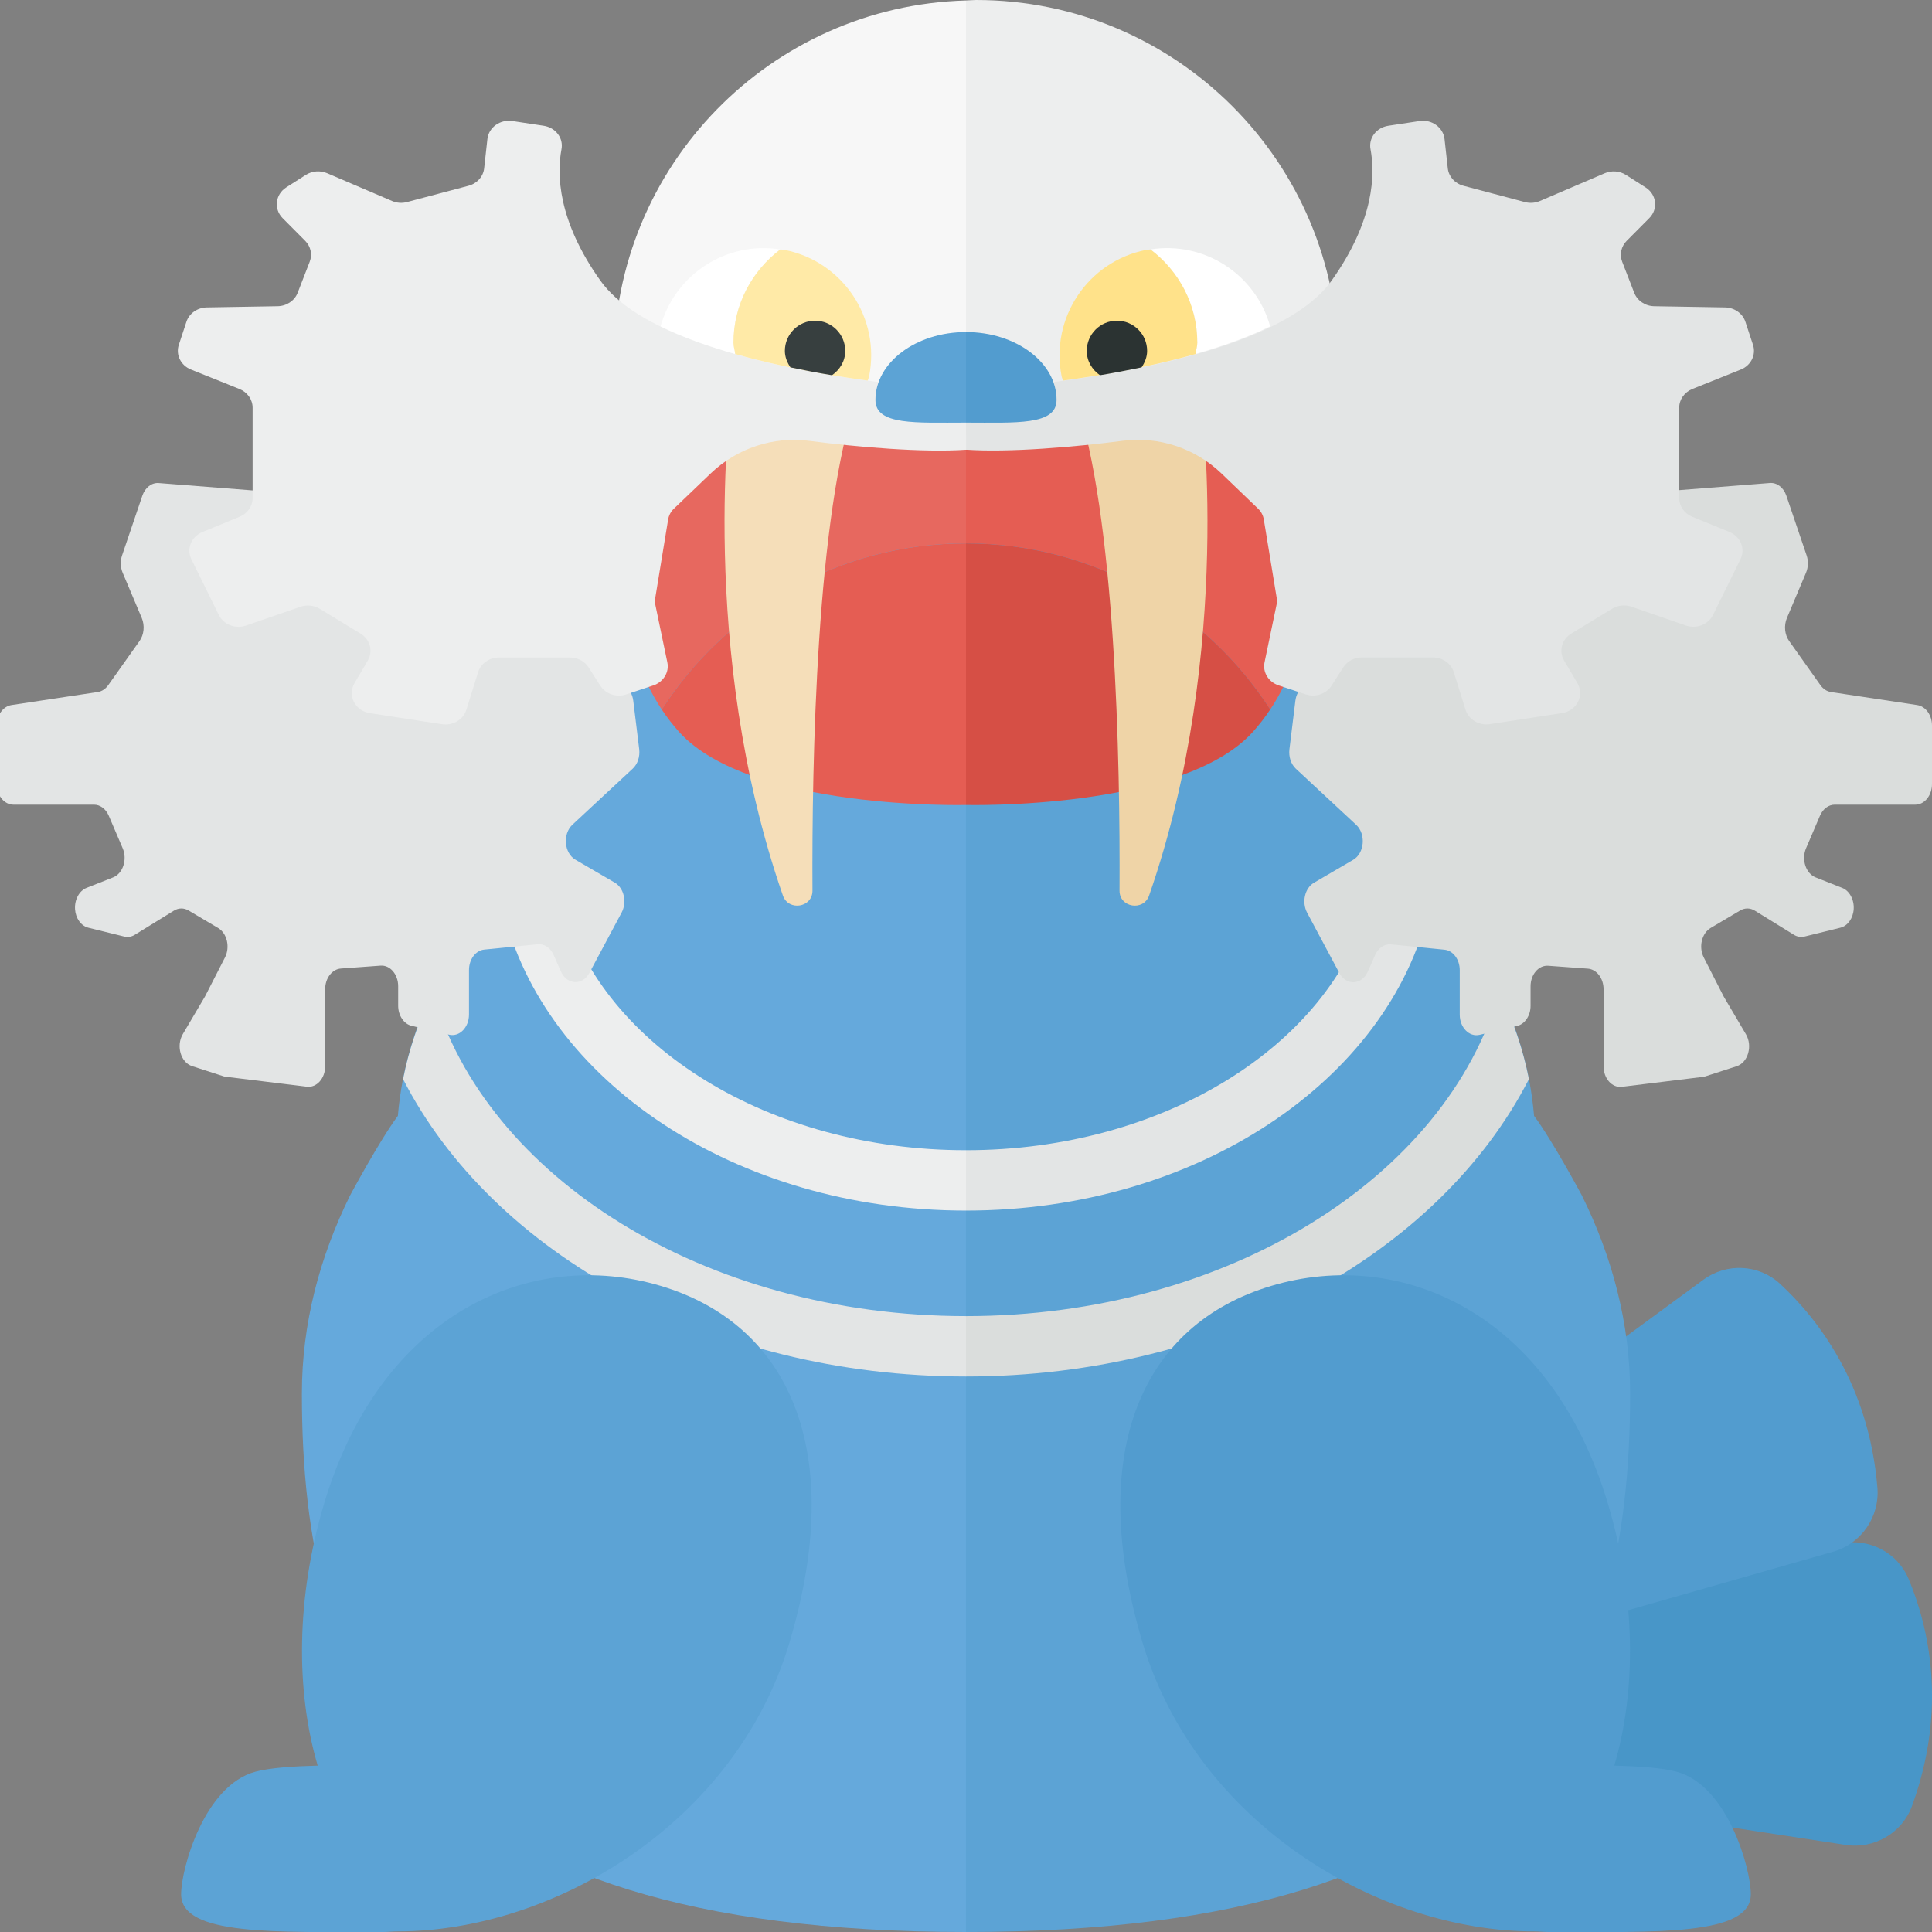 <?xml version="1.0" encoding="utf-8"?>
<!-- Generator: Adobe Illustrator 23.0.2, SVG Export Plug-In . SVG Version: 6.00 Build 0)  -->
<svg version="1.1" xmlns="http://www.w3.org/2000/svg" xmlns:xlink="http://www.w3.org/1999/xlink" x="0px" y="0px" width="32px"
	 height="32px" viewBox="0 0 32 32" enable-background="new 0 0 32 32" xml:space="preserve">
<rect x="0" y="0" width="32" height="32" fill="#808080" stroke="none"/>
<g id="labels">
</g>
<g id="icons">
	<g>
		<g>
			<path fill="#4896C8" d="M23.216,27.063l7.274-1.497c0.469-0.097,0.941,0.148,1.125,0.591c0.326,0.783,0.648,2.13,0.053,3.758
				c-0.163,0.446-0.626,0.714-1.095,0.643l-7.19-1.099c-0.391-0.06-0.709-0.344-0.813-0.725l-0.117-0.427
				C22.3,27.749,22.65,27.179,23.216,27.063z"/>
			<path fill="#529CCF" d="M22.226,25.588l5.988-4.392c0.386-0.283,0.917-0.257,1.269,0.068c0.621,0.574,1.471,1.659,1.613,3.377
				c0.04,0.479-0.266,0.926-0.727,1.058l-6.993,1.997c-0.38,0.108-0.788-0.017-1.042-0.32l-0.284-0.34
				C21.68,26.593,21.761,25.929,22.226,25.588z"/>
		</g>
		<g>
			<path fill="#F7F7F7" d="M10.167,6c0,3.257,2.597,5.903,5.833,5.992V0.008C12.764,0.097,10.167,2.743,10.167,6z"/>
			<path fill="#EDEEEE" d="M22.167,6c0-3.314-2.686-6-6-6C16.11,0,16.056,0.007,16,0.008v11.983C16.056,11.993,16.11,12,16.167,12
				C19.48,12,22.167,9.314,22.167,6z"/>
		</g>
		<g>
			<path fill="#65A9DC" d="M8.684,13.953c0,0.138,0.014,0.273,0.027,0.409c-1.221,1.134-1.989,2.561-2.121,4.12
				c-0.304,0.408-0.792,1.319-0.792,1.319C5.296,20.818,5,21.92,5,23.083C5,28.008,6.833,32,16,32V8.355
				C11.96,8.355,8.684,10.861,8.684,13.953z"/>
			<path fill="#5CA3D5" d="M27,23.083c0-1.163-0.296-2.265-0.799-3.282c0,0-0.487-0.911-0.792-1.319
				c-0.132-1.559-0.899-2.986-2.121-4.12c0.013-0.136,0.027-0.271,0.027-0.409c0-3.092-3.275-5.598-7.316-5.598V32
				C25.167,32,27,28.008,27,23.083z"/>
		</g>
		<g>
			<path fill="#E7685F" d="M16,9V7.448c-1.25,0-1.375-0.99-3.5-0.99c-1.992,0-2.842,3.329-1.539,5.294C12.029,10.098,13.885,9,16,9z
				"/>
			<path fill="#E55D53" d="M21.039,11.752c1.303-1.964,0.454-5.294-1.539-5.294c-2.125,0-2.25,0.99-3.5,0.99V9
				C18.115,9,19.971,10.098,21.039,11.752z"/>
			<path fill="#E55D53" d="M16,13.333V9c-2.115,0-3.971,1.098-5.039,2.752c0.087,0.131,0.183,0.255,0.289,0.373
				C12.425,13.424,16,13.333,16,13.333z"/>
			<path fill="#D64F45" d="M16,9v4.333c0,0,3.575,0.091,4.75-1.209c0.106-0.117,0.202-0.242,0.289-0.373
				C19.971,10.098,18.115,9,16,9z"/>
		</g>
		<path fill="#F5DEB9" d="M12.11,6.571c0,0-0.561,4.186,0.857,8.261c0.092,0.265,0.491,0.201,0.49-0.079
			c-0.011-2.131,0.062-6.239,0.739-8.181H12.11z"/>
		<path fill="#EFD4A7" d="M19.89,6.571c0,0,0.561,4.186-0.857,8.261c-0.092,0.265-0.491,0.201-0.49-0.079
			c0.011-2.131-0.062-6.239-0.739-8.181H19.89z"/>
		<path fill="#E3E5E5" d="M23.375,15.09c-0.253,0-0.481-0.038-0.712-0.071c-0.657,2.301-3.394,4.032-6.663,4.032v1
			c3.823,0,6.997-2.157,7.668-4.99C23.568,15.066,23.479,15.09,23.375,15.09z"/>
		<path fill="#EDEEEE" d="M8.625,15.09c0.253,0,0.481-0.038,0.712-0.071c0.657,2.301,3.394,4.032,6.663,4.032v1
			c-3.823,0-6.997-2.157-7.668-4.99C8.432,15.066,8.521,15.09,8.625,15.09z"/>
		<path fill="#E3E5E5" d="M5.336,8.213L2.63,8.001C2.513,7.991,2.404,8.075,2.358,8.209l-0.336,0.99
			C1.99,9.292,1.994,9.398,2.032,9.487l0.316,0.749c0.052,0.124,0.038,0.276-0.037,0.381l-0.518,0.731
			c-0.045,0.063-0.107,0.104-0.174,0.114l-1.43,0.216C0.05,11.7-0.054,11.845-0.054,12.017v0.592v0.378
			c0,0.188,0.124,0.341,0.276,0.341H0.55h1.007c0.102,0,0.196,0.07,0.244,0.182l0.231,0.54c0.08,0.187,0.004,0.419-0.16,0.483
			l-0.438,0.173c-0.122,0.048-0.201,0.195-0.191,0.353l0,0.001c0.01,0.151,0.1,0.276,0.221,0.306l0.592,0.146
			c0.06,0.015,0.123,0.005,0.177-0.029l0.648-0.4c0.076-0.047,0.166-0.048,0.243-0.002l0.488,0.289
			c0.149,0.088,0.202,0.317,0.114,0.489L3.403,16.49c-0.003,0.006-0.007,0.013-0.01,0.019l-0.365,0.619
			c-0.114,0.194-0.035,0.469,0.153,0.53l0.513,0.166c0.014,0.005,0.028,0.008,0.043,0.01l1.346,0.165
			c0.162,0.02,0.303-0.138,0.303-0.339v-1.278c0-0.18,0.114-0.329,0.26-0.34l0.657-0.048c0.158-0.012,0.292,0.144,0.292,0.34v0.323
			c0,0.163,0.094,0.304,0.224,0.334l0.621,0.147c0.17,0.04,0.328-0.121,0.328-0.334v-0.737c0-0.177,0.11-0.325,0.254-0.339
			l0.883-0.088c0.109-0.011,0.212,0.058,0.264,0.176l0.121,0.273c0.1,0.226,0.358,0.239,0.473,0.024l0.533-0.998
			c0.092-0.173,0.039-0.406-0.112-0.495L9.53,14.239c-0.187-0.11-0.214-0.426-0.048-0.58l0.998-0.928
			c0.081-0.075,0.122-0.199,0.107-0.323l-0.098-0.8c-0.012-0.102-0.061-0.191-0.133-0.243L7.888,9.578
			C7.878,9.571,7.869,9.565,7.859,9.56L5.43,8.242C5.4,8.226,5.369,8.216,5.336,8.213z"/>
		<path fill="#DADDDC" d="M26.609,8.213l2.706-0.213c0.117-0.009,0.226,0.074,0.272,0.208l0.336,0.99
			c0.032,0.093,0.028,0.199-0.01,0.289l-0.316,0.749c-0.052,0.124-0.038,0.276,0.037,0.381l0.518,0.731
			c0.045,0.063,0.107,0.104,0.174,0.114l1.43,0.216C31.896,11.7,32,11.845,32,12.017v0.592v0.378c0,0.188-0.124,0.341-0.276,0.341
			h-0.328h-1.007c-0.102,0-0.196,0.07-0.244,0.182l-0.231,0.54c-0.08,0.187-0.004,0.419,0.16,0.483l0.438,0.173
			c0.122,0.048,0.201,0.195,0.191,0.353l0,0.001c-0.01,0.151-0.1,0.276-0.221,0.306l-0.592,0.146
			c-0.06,0.015-0.123,0.005-0.177-0.029l-0.648-0.4c-0.076-0.047-0.166-0.048-0.243-0.002l-0.488,0.289
			c-0.149,0.088-0.202,0.317-0.114,0.489l0.323,0.633c0.003,0.006,0.007,0.013,0.01,0.019l0.365,0.619
			c0.114,0.194,0.035,0.469-0.153,0.53l-0.513,0.166c-0.014,0.005-0.028,0.008-0.043,0.01l-1.346,0.165
			c-0.162,0.02-0.303-0.138-0.303-0.339v-1.278c0-0.18-0.114-0.329-0.26-0.34l-0.657-0.048c-0.158-0.012-0.292,0.144-0.292,0.34
			v0.323c0,0.163-0.094,0.304-0.224,0.334l-0.621,0.147c-0.17,0.04-0.328-0.121-0.328-0.334v-0.737c0-0.177-0.11-0.325-0.254-0.339
			l-0.883-0.088c-0.109-0.011-0.212,0.058-0.264,0.176l-0.121,0.273c-0.1,0.226-0.358,0.239-0.473,0.024l-0.533-0.998
			c-0.092-0.173-0.039-0.406,0.112-0.495l0.652-0.381c0.187-0.11,0.214-0.426,0.048-0.58l-0.998-0.928
			c-0.081-0.075-0.122-0.199-0.107-0.323l0.098-0.8c0.012-0.102,0.061-0.191,0.133-0.243l2.468-1.787
			c0.009-0.007,0.019-0.013,0.029-0.018l2.429-1.318C26.545,8.226,26.577,8.216,26.609,8.213z"/>
		<path fill="#E3E5E5" d="M16,6.458c0.3,0,4.978-0.293,6.057-1.812c0.71-0.999,0.72-1.766,0.643-2.175
			c-0.035-0.185,0.098-0.358,0.295-0.388c0.172-0.026,0.368-0.056,0.515-0.078c0.204-0.032,0.394,0.105,0.416,0.298l0.054,0.485
			c0.015,0.137,0.118,0.252,0.26,0.289l1.018,0.27c0.082,0.022,0.17,0.015,0.248-0.018l1.074-0.46
			c0.114-0.049,0.248-0.038,0.351,0.028l0.325,0.207c0.183,0.116,0.212,0.358,0.061,0.509l-0.374,0.376
			c-0.092,0.093-0.121,0.226-0.075,0.345l0.2,0.516c0.051,0.131,0.183,0.22,0.332,0.222l1.172,0.02
			c0.155,0.003,0.291,0.098,0.337,0.237l0.126,0.382c0.055,0.165-0.033,0.343-0.202,0.41l-0.802,0.322
			c-0.132,0.053-0.218,0.175-0.218,0.31v1.497c0,0.134,0.085,0.256,0.216,0.309l0.616,0.252c0.185,0.076,0.268,0.279,0.183,0.451
			l-0.455,0.923c-0.079,0.16-0.275,0.236-0.451,0.175l-0.899-0.311c-0.106-0.037-0.225-0.025-0.321,0.033l-0.677,0.412
			c-0.158,0.096-0.21,0.291-0.119,0.446l0.221,0.375c0.12,0.204-0.011,0.459-0.257,0.496l-1.192,0.183
			c-0.179,0.028-0.353-0.075-0.404-0.238l-0.195-0.624c-0.045-0.144-0.186-0.243-0.345-0.243h-1.176
			c-0.126,0-0.244,0.062-0.309,0.164l-0.194,0.303c-0.088,0.138-0.267,0.198-0.428,0.145l-0.449-0.149
			c-0.168-0.056-0.268-0.219-0.233-0.383l0.198-0.95c0.008-0.038,0.009-0.078,0.003-0.116l-0.213-1.297
			c-0.011-0.07-0.045-0.134-0.096-0.182L20.23,7.841c-0.436-0.417-1.034-0.617-1.632-0.54c-0.785,0.102-1.9,0.198-2.598,0.147
			C16,7.053,16,6.458,16,6.458z"/>
		<path fill="#EDEEEE" d="M16,6.458c-0.3,0-4.978-0.293-6.057-1.812C9.233,3.648,9.223,2.88,9.3,2.471
			c0.035-0.185-0.098-0.358-0.295-0.388C8.832,2.057,8.636,2.027,8.489,2.005C8.285,1.973,8.095,2.109,8.073,2.302L8.019,2.788
			C8.004,2.925,7.901,3.04,7.759,3.077L6.74,3.347C6.658,3.369,6.572,3.362,6.494,3.329l-1.075-0.46
			C5.304,2.82,5.171,2.83,5.067,2.896L4.742,3.103C4.56,3.219,4.531,3.461,4.681,3.613l0.374,0.376
			c0.092,0.093,0.121,0.226,0.075,0.345l-0.2,0.516C4.878,4.982,4.746,5.07,4.597,5.072l-1.172,0.02
			C3.27,5.095,3.134,5.19,3.088,5.329L2.962,5.711c-0.055,0.165,0.033,0.343,0.202,0.41l0.802,0.322
			c0.132,0.053,0.218,0.175,0.218,0.31v1.497c0,0.134-0.085,0.256-0.216,0.309L3.353,8.812C3.168,8.888,3.085,9.091,3.17,9.263
			l0.455,0.923c0.079,0.16,0.275,0.236,0.451,0.175l0.899-0.311c0.106-0.037,0.225-0.025,0.321,0.033l0.677,0.412
			c0.158,0.096,0.21,0.291,0.119,0.446l-0.221,0.375c-0.12,0.204,0.011,0.459,0.257,0.496l1.192,0.183
			c0.179,0.028,0.353-0.075,0.404-0.238l0.195-0.624c0.045-0.144,0.186-0.243,0.345-0.243h1.176c0.126,0,0.244,0.062,0.309,0.164
			l0.194,0.303c0.088,0.138,0.267,0.198,0.428,0.145l0.449-0.149c0.168-0.056,0.268-0.219,0.233-0.383l-0.198-0.95
			c-0.008-0.038-0.009-0.078-0.002-0.116l0.213-1.297c0.011-0.07,0.045-0.134,0.096-0.182l0.609-0.583
			c0.436-0.417,1.034-0.617,1.632-0.54c0.785,0.102,1.9,0.198,2.598,0.147C16,7.053,16,6.458,16,6.458z"/>
		<g>
			<path fill="#FFFFFF" d="M12.148,5.677c0-0.633,0.307-1.19,0.775-1.546c-0.893-0.14-1.74,0.412-1.982,1.275
				c0.368,0.18,0.792,0.331,1.237,0.457C12.171,5.8,12.148,5.742,12.148,5.677z"/>
			<path fill="#FFEAA7" d="M12.148,5.677c0,0.065,0.023,0.123,0.029,0.187c0.738,0.209,1.523,0.348,2.195,0.44
				c0.006-0.024,0.018-0.045,0.023-0.07c0.193-0.965-0.434-1.903-1.398-2.095c-0.025-0.005-0.049-0.003-0.074-0.007
				C12.455,4.487,12.148,5.044,12.148,5.677z"/>
		</g>
		<g>
			<path fill="#FFFFFF" d="M19.831,5.677c0-0.633-0.307-1.19-0.775-1.546c0.893-0.14,1.74,0.412,1.982,1.275
				c-0.368,0.18-0.792,0.331-1.237,0.457C19.809,5.8,19.831,5.742,19.831,5.677z"/>
			<path fill="#FFE28A" d="M19.831,5.677c0,0.065-0.023,0.123-0.029,0.187c-0.738,0.209-1.523,0.348-2.195,0.44
				c-0.006-0.024-0.018-0.045-0.023-0.07c-0.193-0.965,0.434-1.903,1.398-2.095c0.025-0.005,0.049-0.003,0.074-0.007
				C19.525,4.487,19.831,5.044,19.831,5.677z"/>
		</g>
		<path fill="#2B3332" d="M18.219,6.215c0.225-0.037,0.456-0.082,0.689-0.13C18.961,6.006,19,5.915,19,5.812
			c0-0.276-0.224-0.5-0.5-0.5S18,5.536,18,5.812C18,5.982,18.09,6.125,18.219,6.215z"/>
		<path fill="#373F3F" d="M13.781,6.215C13.91,6.125,14,5.982,14,5.812c0-0.276-0.224-0.5-0.5-0.5S13,5.536,13,5.812
			c0,0.103,0.039,0.193,0.092,0.273C13.325,6.134,13.556,6.178,13.781,6.215z"/>
		<path fill="#5CA3D5" d="M16,7c-0.828,0-1.5,0.048-1.5-0.375C14.5,6.004,15.172,5.5,16,5.5V7z"/>
		<path fill="#529CCF" d="M17.5,6.625C17.5,7.048,16.828,7,16,7V5.5C16.828,5.5,17.5,6.004,17.5,6.625z"/>
		<path fill="#DADDDC" d="M25.323,17.875c-0.097-0.501-0.265-0.984-0.489-1.446c-0.875,3.065-4.502,5.37-8.834,5.37v1
			C20.228,22.799,23.846,20.756,25.323,17.875z"/>
		<path fill="#E3E5E5" d="M6.677,17.875c0.097-0.501,0.265-0.984,0.489-1.446c0.875,3.065,4.502,5.37,8.834,5.37v1
			C11.772,22.799,8.154,20.756,6.677,17.875z"/>
		<path fill="#5CA3D5" d="M10.942,21.298c-2.129-0.636-4.624,0.427-5.574,3.607c-0.466,1.561-0.471,3.1-0.106,4.339
			c-0.406,0.011-0.789,0.036-1.031,0.101C3.385,29.571,3,30.948,3,31.375C3,32.065,4.555,32,6.344,32c0.085,0,0.165-0.01,0.248-0.01
			c2.564,0,5.587-1.781,6.484-4.783C14.026,24.027,13.071,21.933,10.942,21.298z"/>
		<path fill="#529CCF" d="M21.058,21.298c2.129-0.636,4.624,0.427,5.574,3.607c0.466,1.561,0.471,3.1,0.106,4.339
			c0.406,0.011,0.789,0.036,1.031,0.101c0.845,0.226,1.23,1.603,1.23,2.03C29,32.065,27.445,32,25.656,32
			c-0.085,0-0.165-0.01-0.248-0.01c-2.564,0-5.587-1.781-6.484-4.783C17.974,24.027,18.929,21.933,21.058,21.298z"/>
	</g>
</g>
</svg>
